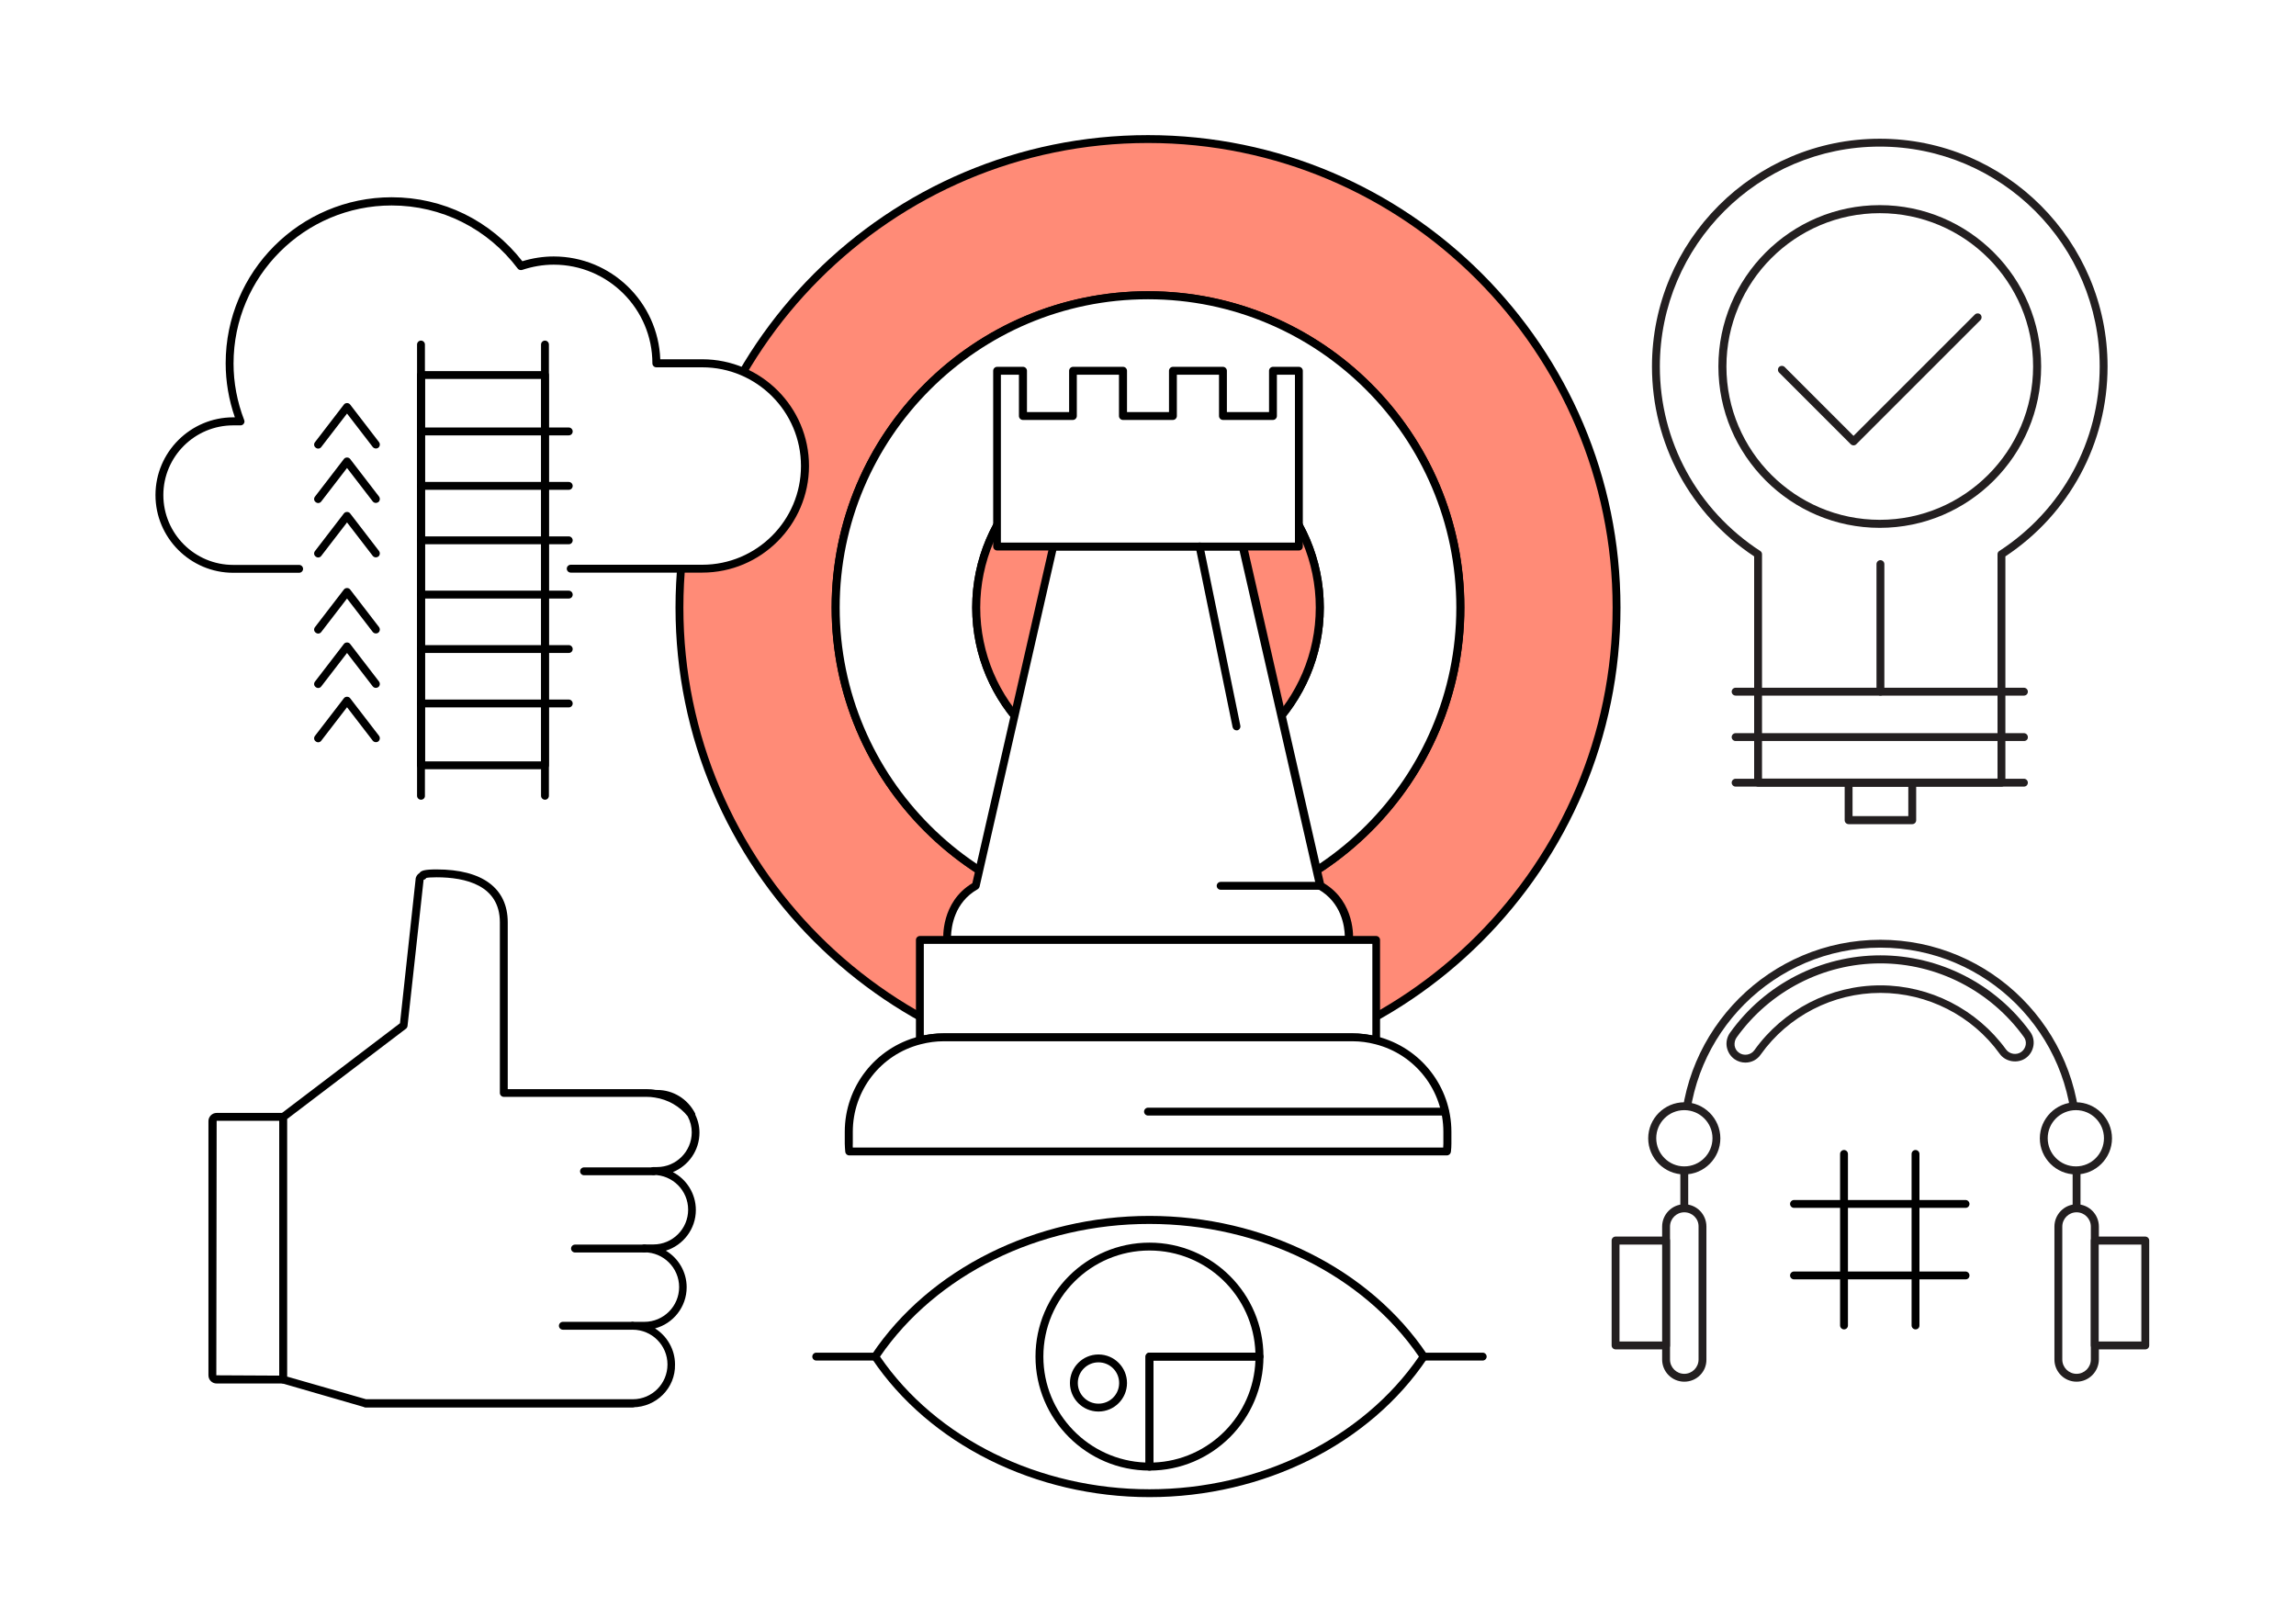 <?xml version="1.0" encoding="utf-8"?>
<!-- Generator: Adobe Illustrator 16.0.0, SVG Export Plug-In . SVG Version: 6.00 Build 0)  -->
<!DOCTYPE svg PUBLIC "-//W3C//DTD SVG 1.1//EN" "http://www.w3.org/Graphics/SVG/1.1/DTD/svg11.dtd">
<svg version="1.1" id="Layer_1" xmlns="http://www.w3.org/2000/svg" xmlns:xlink="http://www.w3.org/1999/xlink" x="0px" y="0px"
	 width="1400px" height="980px" viewBox="0 0 1400 980" enable-background="new 0 0 1400 980" xml:space="preserve">
<g>
	<g>
		<g>
			<rect fill="#FFFFFF" width="1400" height="980"/>
		</g>
	</g>
	<g>
		<g>
			<path fill="#FF8B77" d="M700,84.8c-157.8,0-285.7,127.9-285.7,285.7S542.2,656.2,700,656.2c157.8,0,285.7-127.9,285.7-285.7
				S857.8,84.8,700,84.8z M700,561c-105.2,0-190.5-85.3-190.5-190.5S594.8,180,700,180c105.2,0,190.5,85.3,190.5,190.5
				S805.2,561,700,561z"/>
			<path d="M700,658.6c-158.9,0-288.1-129.2-288.1-288.1c0-158.9,129.2-288.1,288.1-288.1c158.9,0,288.1,129.2,288.1,288.1
				C988.1,529.4,858.9,658.6,700,658.6z M700,87.2c-156.2,0-283.3,127.1-283.3,283.3c0,156.2,127.1,283.3,283.3,283.3
				c156.2,0,283.3-127.1,283.3-283.3C983.3,214.3,856.2,87.2,700,87.2z M700,563.4c-106.3,0-192.9-86.5-192.9-192.9
				c0-106.3,86.5-192.9,192.9-192.9c106.4,0,192.9,86.5,192.9,192.9C892.9,476.9,806.4,563.4,700,563.4z M700,182.5
				c-103.7,0-188,84.4-188,188c0,103.7,84.4,188.1,188,188.1c103.7,0,188-84.4,188-188.1C888,266.8,803.7,182.5,700,182.5z"/>
		</g>
		<g>
			<path fill="#FFFFFF" d="M700,180c-105.2,0-190.5,85.3-190.5,190.5S594.8,561,700,561c105.2,0,190.5-85.3,190.5-190.5
				S805.2,180,700,180z M700,475.3c-57.9,0-104.8-46.9-104.8-104.8c0-57.9,46.9-104.7,104.8-104.7c57.9,0,104.8,46.9,104.8,104.7
				C804.8,428.4,757.9,475.3,700,475.3z"/>
			<path d="M700,563.4c-106.4,0-192.9-86.5-192.9-192.9c0-106.4,86.5-192.9,192.9-192.9c106.4,0,192.9,86.5,192.9,192.9
				C892.9,476.9,806.4,563.4,700,563.4z M700,182.5c-103.7,0-188,84.4-188,188c0,103.7,84.4,188.1,188,188.1
				c103.7,0,188-84.4,188-188.1C888,266.8,803.7,182.5,700,182.5z M700,477.7c-59.1,0-107.2-48.1-107.2-107.2
				c0-59.1,48.1-107.2,107.2-107.2s107.2,48.1,107.2,107.2C807.2,429.6,759.1,477.7,700,477.7z M700,268.2
				c-56.4,0-102.3,45.9-102.3,102.3c0,56.4,45.9,102.3,102.3,102.3c56.4,0,102.3-45.9,102.3-102.3
				C802.3,314.1,756.4,268.2,700,268.2z"/>
		</g>
		<g>
			<path fill="#FF8B77" d="M700,265.8c-57.9,0-104.8,46.9-104.8,104.7c0,57.9,46.9,104.8,104.8,104.8c57.9,0,104.8-46.9,104.8-104.8
				C804.8,312.7,757.9,265.8,700,265.8z"/>
			<path d="M700,477.7c-59.1,0-107.2-48.1-107.2-107.2c0-59.1,48.1-107.2,107.2-107.2s107.2,48.1,107.2,107.2
				C807.2,429.6,759.1,477.7,700,477.7z M700,268.2c-56.4,0-102.3,45.9-102.3,102.3c0,56.4,45.9,102.3,102.3,102.3
				c56.4,0,102.3-45.9,102.3-102.3C802.3,314.1,756.4,268.2,700,268.2z"/>
		</g>
		<g>
			<g>
				<path fill="#FFFFFF" d="M805,540.2l-47.2-206.9H642.2L595,540.2c-19.2,10.8-17.4,33-17.4,33h244.9
					C822.4,573.2,824.2,551,805,540.2z"/>
				<path d="M822.4,575.6H577.6c-1.3,0-2.3-1-2.4-2.2c-0.1-1-1.6-23.2,17.7-34.8l47-205.8c0.3-1.1,1.2-1.9,2.4-1.9h115.7
					c1.1,0,2.1,0.8,2.4,1.9l46.9,205.8c19.3,11.6,17.8,33.8,17.7,34.8C824.7,574.6,823.7,575.6,822.4,575.6z M579.9,570.8h240.1
					c-0.1-5.6-1.9-20.4-16.2-28.5c-0.6-0.3-1-0.9-1.2-1.6l-46.8-205H644.1l-46.8,205c-0.2,0.7-0.6,1.2-1.2,1.6
					C581.9,550.3,580.1,565.2,579.9,570.8z"/>
			</g>
			<g>
				<path fill="#FFFFFF" d="M824.8,632.6c4.9,0,9.7,0.7,14.3,1.9v-61.3h-16.7H577.6h-16.7v61.3c4.6-1.2,9.3-1.9,14.3-1.9H824.8z"/>
				<path d="M560.9,636.9c-0.5,0-1.1-0.2-1.5-0.5c-0.6-0.5-0.9-1.2-0.9-1.9v-61.3c0-1.3,1.1-2.4,2.4-2.4h278.2
					c1.3,0,2.4,1.1,2.4,2.4v61.3c0,0.7-0.3,1.5-0.9,1.9c-0.6,0.5-1.4,0.6-2.1,0.4c-4.6-1.2-9.2-1.8-13.7-1.8H575.2
					c-4.4,0-9,0.6-13.7,1.8C561.3,636.9,561.1,636.9,560.9,636.9z M575.2,630.2h249.7c3.9,0,7.8,0.4,11.9,1.2v-55.8H563.3v55.8
					C567.3,630.6,571.3,630.2,575.2,630.2z"/>
			</g>
			<g>
				<path fill="#FFFFFF" d="M839.1,634.5c-4.6-1.2-9.3-1.9-14.3-1.9H575.2c-4.9,0-9.7,0.7-14.3,1.9c-24.9,6.4-43.4,28.9-43.4,55.8
					v7.2c0,1.6,0.1,3.2,0.2,4.8h364.4c0.1-1.6,0.3-3.2,0.3-4.8v-7.2C882.5,663.3,864,640.8,839.1,634.5z"/>
				<path d="M882.2,704.6H517.8c-1.3,0-2.3-1-2.4-2.2c-0.1-1.6-0.3-3.3-0.3-5v-7.2c0-27.4,18.6-51.3,45.2-58.1
					c5-1.3,10-1.9,14.9-1.9h249.7c4.8,0,9.8,0.7,14.9,1.9c26.6,6.8,45.2,30.7,45.2,58.1v7.2c0,1.7-0.1,3.3-0.3,5
					C884.5,703.7,883.5,704.6,882.2,704.6z M520,699.8H880c0-0.8,0.1-1.6,0.1-2.4v-7.2c0-25.2-17.1-47.2-41.5-53.4
					c-4.6-1.2-9.2-1.8-13.7-1.8H575.2c-4.4,0-9,0.6-13.7,1.8c-24.5,6.2-41.5,28.2-41.5,53.4v7.2C519.9,698.2,520,699,520,699.8z"/>
			</g>
			<g>
				<polygon fill="#FFFFFF" points="776.2,226.1 776.2,253.7 745.7,253.7 745.7,226.1 715.2,226.1 715.2,253.7 684.8,253.7 
					684.8,226.1 654.3,226.1 654.3,253.7 623.8,253.7 623.8,226.1 608,226.1 608,333.3 642.2,333.3 757.8,333.3 792,333.3 
					792,226.1 				"/>
				<path d="M792,335.7H608c-1.3,0-2.4-1.1-2.4-2.4V226.1c0-1.3,1.1-2.4,2.4-2.4h15.8c1.3,0,2.4,1.1,2.4,2.4v25.2h25.7v-25.2
					c0-1.3,1.1-2.4,2.4-2.4h30.5c1.3,0,2.4,1.1,2.4,2.4v25.2h25.6v-25.2c0-1.3,1.1-2.4,2.4-2.4h30.5c1.3,0,2.4,1.1,2.4,2.4v25.2
					h25.7v-25.2c0-1.3,1.1-2.4,2.4-2.4H792c1.3,0,2.4,1.1,2.4,2.4v107.2C794.4,334.6,793.4,335.7,792,335.7z M610.4,330.9h179.2
					V228.5h-11v25.2c0,1.3-1.1,2.4-2.4,2.4h-30.5c-1.3,0-2.4-1.1-2.4-2.4v-25.2h-25.7v25.2c0,1.3-1.1,2.4-2.4,2.4h-30.5
					c-1.3,0-2.4-1.1-2.4-2.4v-25.2h-25.7v25.2c0,1.3-1.1,2.4-2.4,2.4h-30.5c-1.3,0-2.4-1.1-2.4-2.4v-25.2h-11V330.9z"/>
			</g>
		</g>
	</g>
	<g>
		<g>
			<path fill="#231F20" d="M1146.2,321.9c-54.2,0-98.4-44.1-98.4-98.4c0-54.2,44.1-98.4,98.4-98.4c54.2,0,98.4,44.1,98.4,98.4
				C1244.6,277.7,1200.5,321.9,1146.2,321.9z M1146.2,130c-51.6,0-93.5,42-93.5,93.5c0,51.6,42,93.5,93.5,93.5
				c51.6,0,93.5-42,93.5-93.5C1239.8,171.9,1197.8,130,1146.2,130z"/>
		</g>
		<g>
			<path fill="#231F20" d="M1220.4,479.7H1072c-1.3,0-2.4-1.1-2.4-2.4V339.3c-39-25.8-62.3-69-62.3-115.8
				c0-76.6,62.3-138.9,138.9-138.9c76.6,0,138.9,62.3,138.9,138.9c0,46.8-23.3,90-62.3,115.8v137.9
				C1222.8,478.6,1221.8,479.7,1220.4,479.7z M1074.4,474.8H1218V338c0-0.8,0.4-1.6,1.1-2c38.3-24.9,61.2-66.9,61.2-112.5
				c0-73.9-60.1-134.1-134.1-134.1c-73.9,0-134.1,60.1-134.1,134.1c0,45.6,22.9,87.6,61.2,112.5c0.7,0.4,1.1,1.2,1.1,2V474.8z"/>
		</g>
		<g>
			<path fill="#231F20" d="M1234.1,424.2h-175.8c-1.3,0-2.4-1.1-2.4-2.4s1.1-2.4,2.4-2.4h175.8c1.3,0,2.4,1.1,2.4,2.4
				S1235.5,424.2,1234.1,424.2z"/>
		</g>
		<g>
			<path fill="#231F20" d="M1234.1,451.9h-175.8c-1.3,0-2.4-1.1-2.4-2.4c0-1.3,1.1-2.4,2.4-2.4h175.8c1.3,0,2.4,1.1,2.4,2.4
				C1236.6,450.9,1235.5,451.9,1234.1,451.9z"/>
		</g>
		<g>
			<path fill="#231F20" d="M1234.1,479.7h-175.8c-1.3,0-2.4-1.1-2.4-2.4s1.1-2.4,2.4-2.4h175.8c1.3,0,2.4,1.1,2.4,2.4
				S1235.5,479.7,1234.1,479.7z"/>
		</g>
		<g>
			<path fill="#231F20" d="M1146.6,424.2c-1.3,0-2.4-1.1-2.4-2.4V344c0-1.3,1.1-2.4,2.4-2.4c1.3,0,2.4,1.1,2.4,2.4v77.8
				C1149,423.1,1148,424.2,1146.6,424.2z"/>
		</g>
		<g>
			<path fill="#231F20" d="M1130.2,271.6L1130.2,271.6c-0.6,0-1.3-0.3-1.7-0.7l-43.7-43.7c-0.9-0.9-0.9-2.5,0-3.4
				c0.9-0.9,2.5-0.9,3.4,0l42,42l74-74c0.9-0.9,2.5-0.9,3.4,0c0.9,0.9,0.9,2.5,0,3.4l-75.7,75.7
				C1131.5,271.3,1130.9,271.6,1130.2,271.6z"/>
		</g>
		<g>
			<path fill="#231F20" d="M1166,502.6h-38.8c-1.3,0-2.4-1.1-2.4-2.4v-22.9c0-1.3,1.1-2.4,2.4-2.4h38.8c1.3,0,2.4,1.1,2.4,2.4v22.9
				C1168.4,501.5,1167.4,502.6,1166,502.6z M1129.6,497.7h34v-18.1h-34V497.7z"/>
		</g>
	</g>
	<g>
		<g>
			<path fill="#231F20" d="M1266.2,739.3c-1.3,0-2.4-1.1-2.4-2.4v-41.8c0-64.6-52.6-117.2-117.2-117.2
				c-64.6,0-117.2,52.6-117.2,117.2v41.8c0,1.3-1.1,2.4-2.4,2.4c-1.3,0-2.4-1.1-2.4-2.4v-41.8c0-67.3,54.7-122,122-122
				c67.3,0,122,54.7,122,122v41.8C1268.6,738.2,1267.5,739.3,1266.2,739.3z"/>
		</g>
		<g>
			<g>
				<path fill="#FFFFFF" d="M1064.3,645.6c-1.8,0-3.7-0.5-5.3-1.7c-4.1-2.9-5-8.6-2.1-12.7c20.7-28.9,54.2-46.2,89.7-46.2
					c35.2,0,68.6,17.1,89.3,45.6c2.9,4.1,2,9.7-2,12.7c-4.1,2.9-9.7,2-12.7-2c-17.3-23.9-45.2-38.1-74.6-38.1
					c-29.7,0-57.7,14.4-75,38.6C1069.9,644.3,1067.1,645.6,1064.3,645.6z"/>
				<path fill="#231F20" d="M1064.3,648c-2.4,0-4.7-0.7-6.7-2.1c-2.5-1.8-4.1-4.4-4.7-7.5c-0.5-3,0.2-6.1,2-8.6
					c21.1-29.6,55.4-47.2,91.7-47.2c36,0,70.1,17.4,91.3,46.6c1.8,2.5,2.5,5.5,2,8.5c-0.5,3-2.1,5.7-4.6,7.5c-5,3.6-12.5,2.4-16-2.6
					c-16.8-23.3-44-37.1-72.7-37.1c-28.9,0-56.2,14-73,37.6C1071.5,646.2,1068,648,1064.3,648z M1146.6,587.5
					c-34.7,0-67.5,16.9-87.7,45.2c-1,1.4-1.4,3.2-1.2,5c0.3,1.8,1.2,3.3,2.7,4.3c2.9,2.1,7.2,1.4,9.3-1.5
					c17.7-24.8,46.5-39.6,76.9-39.6c30.2,0,58.8,14.6,76.6,39.1c2.1,2.9,6.4,3.6,9.3,1.5c1.4-1,2.4-2.6,2.7-4.3
					c0.3-1.8-0.1-3.5-1.2-4.9C1213.7,604.2,1181.1,587.5,1146.6,587.5z"/>
			</g>
		</g>
		<g>
			<path fill="#FFFFFF" d="M1277.3,829.1c0,6.1-5,11.1-11.1,11.1l0,0c-6.1,0-11.1-5-11.1-11.1V748c0-6.2,5-11.1,11.1-11.1l0,0
				c6.2,0,11.1,5,11.1,11.1V829.1z"/>
			<path fill="#231F20" d="M1266.2,842.6c-7.5,0-13.5-6.1-13.5-13.5V748c0-7.5,6.1-13.6,13.5-13.6c7.5,0,13.6,6.1,13.6,13.6v81.1
				C1279.7,836.6,1273.6,842.6,1266.2,842.6z M1266.2,739.3c-4.8,0-8.7,3.9-8.7,8.7v81.1c0,4.8,3.9,8.7,8.7,8.7
				c4.8,0,8.7-3.9,8.7-8.7V748C1274.9,743.2,1271,739.3,1266.2,739.3z"/>
		</g>
		<g>
			<rect x="1277.3" y="756.6" fill="#FFFFFF" width="30.8" height="64"/>
			<path fill="#231F20" d="M1308.1,822.9h-30.8c-1.3,0-2.4-1.1-2.4-2.4v-64c0-1.3,1.1-2.4,2.4-2.4h30.8c1.3,0,2.4,1.1,2.4,2.4v64
				C1310.5,821.9,1309.4,822.9,1308.1,822.9z M1279.7,818.1h26V759h-26V818.1z"/>
		</g>
		<g>
			<path fill="#FFFFFF" d="M1015.9,829.1c0,6.1,5,11.1,11.1,11.1l0,0c6.1,0,11.1-5,11.1-11.1V748c0-6.2-5-11.1-11.1-11.1l0,0
				c-6.1,0-11.1,5-11.1,11.1V829.1z"/>
			<path fill="#231F20" d="M1027,842.6c-7.5,0-13.5-6.1-13.5-13.5V748c0-7.5,6.1-13.6,13.5-13.6c7.5,0,13.5,6.1,13.5,13.6v81.1
				C1040.6,836.6,1034.5,842.6,1027,842.6z M1027,739.3c-4.8,0-8.7,3.9-8.7,8.7v81.1c0,4.8,3.9,8.7,8.7,8.7s8.7-3.9,8.7-8.7V748
				C1035.8,743.2,1031.9,739.3,1027,739.3z"/>
		</g>
		<g>
			<rect x="985.1" y="756.6" fill="#FFFFFF" width="30.8" height="64"/>
			<path fill="#231F20" d="M1015.9,822.9h-30.8c-1.3,0-2.4-1.1-2.4-2.4v-64c0-1.3,1.1-2.4,2.4-2.4h30.8c1.3,0,2.4,1.1,2.4,2.4v64
				C1018.3,821.9,1017.3,822.9,1015.9,822.9z M987.5,818.1h26V759h-26V818.1z"/>
		</g>
		<g>
			<path fill="#FFFFFF" d="M1046.6,694.2c0,10.8-8.8,19.6-19.6,19.6c-10.8,0-19.6-8.8-19.6-19.6c0-10.8,8.8-19.6,19.6-19.6
				C1037.8,674.6,1046.6,683.4,1046.6,694.2z"/>
			<path fill="#231F20" d="M1027,716.2c-12.1,0-22-9.9-22-22c0-12.1,9.9-22,22-22c12.1,0,22,9.9,22,22
				C1049,706.3,1039.1,716.2,1027,716.2z M1027,677c-9.5,0-17.1,7.7-17.1,17.1c0,9.5,7.7,17.2,17.1,17.2c9.5,0,17.2-7.7,17.2-17.2
				C1044.2,684.7,1036.5,677,1027,677z"/>
		</g>
		<g>
			<path fill="#FFFFFF" d="M1285.4,694.2c0,10.8-8.8,19.6-19.6,19.6c-10.8,0-19.6-8.8-19.6-19.6c0-10.8,8.8-19.6,19.6-19.6
				C1276.6,674.6,1285.4,683.4,1285.4,694.2z"/>
			<path fill="#231F20" d="M1265.8,716.2c-12.1,0-22-9.9-22-22c0-12.1,9.9-22,22-22c12.1,0,22,9.9,22,22
				C1287.8,706.3,1277.9,716.2,1265.8,716.2z M1265.8,677c-9.5,0-17.2,7.7-17.2,17.1c0,9.5,7.7,17.2,17.2,17.2
				c9.5,0,17.1-7.7,17.1-17.2C1282.9,684.7,1275.3,677,1265.8,677z"/>
		</g>
	</g>
	<g>
		<g>
			<path d="M1198.5,736.6h-104.6c-1.3,0-2.4-1.1-2.4-2.4s1.1-2.4,2.4-2.4h104.6c1.3,0,2.4,1.1,2.4,2.4S1199.9,736.6,1198.5,736.6z"
				/>
		</g>
		<g>
			<path d="M1198.5,780.2h-104.6c-1.3,0-2.4-1.1-2.4-2.4c0-1.3,1.1-2.4,2.4-2.4h104.6c1.3,0,2.4,1.1,2.4,2.4
				C1200.9,779.2,1199.9,780.2,1198.5,780.2z"/>
		</g>
		<g>
			<path d="M1124.4,810.7c-1.3,0-2.4-1.1-2.4-2.4V703.7c0-1.3,1.1-2.4,2.4-2.4c1.3,0,2.4,1.1,2.4,2.4v104.6
				C1126.8,809.7,1125.7,810.7,1124.4,810.7z"/>
		</g>
		<g>
			<path d="M1168,810.7c-1.3,0-2.4-1.1-2.4-2.4V703.7c0-1.3,1.1-2.4,2.4-2.4s2.4,1.1,2.4,2.4v104.6
				C1170.4,809.7,1169.4,810.7,1168,810.7z"/>
		</g>
	</g>
	<g>
		<g>
			<path fill="#FFFFFF" d="M348,346.8h28.6h51.6c34.6,0,62.7-28.1,62.7-62.7c0-34.6-28-62.7-62.7-62.7h-28c0-34.6-28-62.7-62.7-62.7
				c-7,0-13.7,1.2-20,3.3c-18-23.9-46.6-39.4-78.8-39.4c-54.6,0-98.8,44.2-98.8,98.8c0,12.5,2.4,24.4,6.6,35.4h-4.4
				c-24.8,0-45,20.1-45,45c0,24.8,20.1,45,45,45h40.2"/>
			<path d="M428.2,349.2H348c-1.3,0-2.4-1.1-2.4-2.4s1.1-2.4,2.4-2.4h80.2c33.2,0,60.2-27,60.2-60.2c0-33.2-27-60.2-60.2-60.2h-28
				c-1.3,0-2.4-1.1-2.4-2.4c0-33.2-27-60.2-60.2-60.2c-6.4,0-12.9,1.1-19.2,3.2c-1,0.3-2.1,0-2.7-0.8
				c-18.4-24.4-46.5-38.5-76.9-38.5c-53.1,0-96.4,43.2-96.4,96.4c0,11.7,2.2,23.3,6.5,34.5c0.3,0.7,0.2,1.6-0.3,2.2
				c-0.5,0.7-1.2,1-2,1h-4.4c-23.5,0-42.6,19.1-42.6,42.5c0,23.5,19.1,42.6,42.6,42.6h40.2c1.3,0,2.4,1.1,2.4,2.4s-1.1,2.4-2.4,2.4
				h-40.2c-26.1,0-47.4-21.3-47.4-47.4c0-26.1,21.3-47.4,47.4-47.4h1c-3.7-10.7-5.6-21.8-5.6-33c0-55.8,45.4-101.2,101.2-101.2
				c31.4,0,60.3,14.2,79.7,39c6.3-1.9,12.7-2.9,19.1-2.9c35.1,0,63.7,27.9,65,62.7h25.6c35.9,0,65.1,29.2,65.1,65.1
				C493.2,320,464.1,349.2,428.2,349.2z"/>
		</g>
		<g>
			<rect x="256.7" y="228.7" fill="#FFFFFF" width="75.6" height="237.9"/>
			<path d="M332.3,469.1h-75.6c-1.3,0-2.4-1.1-2.4-2.4V228.7c0-1.3,1.1-2.4,2.4-2.4h75.6c1.3,0,2.4,1.1,2.4,2.4v237.9
				C334.7,468,333.7,469.1,332.3,469.1z M259.2,464.3h70.8V231.1h-70.8V464.3z"/>
		</g>
		<g>
			<line fill="#FFFFFF" x1="256.7" y1="263.1" x2="346.8" y2="263.1"/>
			<path d="M346.8,265.5h-90.1c-1.3,0-2.4-1.1-2.4-2.4c0-1.3,1.1-2.4,2.4-2.4h90.1c1.3,0,2.4,1.1,2.4,2.4
				C349.2,264.4,348.2,265.5,346.8,265.5z"/>
		</g>
		<g>
			<line fill="#FFFFFF" x1="256.7" y1="296.3" x2="346.8" y2="296.3"/>
			<path d="M346.8,298.7h-90.1c-1.3,0-2.4-1.1-2.4-2.4c0-1.3,1.1-2.4,2.4-2.4h90.1c1.3,0,2.4,1.1,2.4,2.4
				C349.2,297.6,348.2,298.7,346.8,298.7z"/>
		</g>
		<g>
			<line fill="#FFFFFF" x1="256.7" y1="329.4" x2="346.8" y2="329.4"/>
			<path d="M346.8,331.9h-90.1c-1.3,0-2.4-1.1-2.4-2.4s1.1-2.4,2.4-2.4h90.1c1.3,0,2.4,1.1,2.4,2.4S348.2,331.9,346.8,331.9z"/>
		</g>
		<g>
			<line fill="#FFFFFF" x1="256.7" y1="362.6" x2="346.8" y2="362.6"/>
			<path d="M346.8,365h-90.1c-1.3,0-2.4-1.1-2.4-2.4c0-1.3,1.1-2.4,2.4-2.4h90.1c1.3,0,2.4,1.1,2.4,2.4
				C349.2,364,348.2,365,346.8,365z"/>
		</g>
		<g>
			<line fill="#FFFFFF" x1="256.7" y1="395.8" x2="346.8" y2="395.8"/>
			<path d="M346.8,398.2h-90.1c-1.3,0-2.4-1.1-2.4-2.4c0-1.3,1.1-2.4,2.4-2.4h90.1c1.3,0,2.4,1.1,2.4,2.4
				C349.2,397.1,348.2,398.2,346.8,398.2z"/>
		</g>
		<g>
			<line fill="#FFFFFF" x1="256.7" y1="429" x2="346.8" y2="429"/>
			<path d="M346.8,431.4h-90.1c-1.3,0-2.4-1.1-2.4-2.4c0-1.3,1.1-2.4,2.4-2.4h90.1c1.3,0,2.4,1.1,2.4,2.4
				C349.2,430.3,348.2,431.4,346.8,431.4z"/>
		</g>
		<g>
			<polyline fill="#FFFFFF" points="194,271.1 211.6,248.2 229.2,271.1 			"/>
			<path d="M229.2,273.5c-0.7,0-1.4-0.3-1.9-0.9l-15.7-20.4l-15.7,20.4c-0.8,1.1-2.3,1.3-3.4,0.4c-1.1-0.8-1.3-2.3-0.4-3.4
				l17.6-22.9c0.9-1.2,2.9-1.2,3.8,0l17.6,22.9c0.8,1.1,0.6,2.6-0.4,3.4C230.2,273.4,229.7,273.5,229.2,273.5z"/>
		</g>
		<g>
			<polyline fill="#FFFFFF" points="194,304.3 211.6,281.4 229.2,304.3 			"/>
			<path d="M229.2,306.7c-0.7,0-1.4-0.3-1.9-0.9l-15.7-20.4l-15.7,20.4c-0.8,1.1-2.3,1.3-3.4,0.4c-1.1-0.8-1.3-2.3-0.4-3.4
				l17.6-22.9c0.9-1.2,2.9-1.2,3.8,0l17.6,22.9c0.8,1.1,0.6,2.6-0.4,3.4C230.2,306.5,229.7,306.7,229.2,306.7z"/>
		</g>
		<g>
			<polyline fill="#FFFFFF" points="194,337.5 211.6,314.5 229.2,337.5 			"/>
			<path d="M229.2,339.9c-0.7,0-1.4-0.3-1.9-0.9l-15.7-20.4l-15.7,20.4c-0.8,1.1-2.3,1.3-3.4,0.4c-1.1-0.8-1.3-2.3-0.4-3.4
				l17.6-22.9c0.9-1.2,2.9-1.2,3.8,0l17.6,22.9c0.8,1.1,0.6,2.6-0.4,3.4C230.2,339.7,229.7,339.9,229.2,339.9z"/>
		</g>
		<g>
			<polyline fill="#FFFFFF" points="194,383.9 211.6,361 229.2,383.9 			"/>
			<path d="M229.2,386.3c-0.7,0-1.4-0.3-1.9-0.9L211.6,365l-15.7,20.4c-0.8,1.1-2.3,1.3-3.4,0.4c-1.1-0.8-1.3-2.3-0.4-3.4l17.6-22.9
				c0.9-1.2,2.9-1.2,3.8,0l17.6,22.9c0.8,1.1,0.6,2.6-0.4,3.4C230.2,386.2,229.7,386.3,229.2,386.3z"/>
		</g>
		<g>
			<polyline fill="#FFFFFF" points="194,417.1 211.6,394.2 229.2,417.1 			"/>
			<path d="M229.2,419.5c-0.7,0-1.4-0.3-1.9-0.9l-15.7-20.4l-15.7,20.4c-0.8,1.1-2.3,1.3-3.4,0.4c-1.1-0.8-1.3-2.3-0.4-3.4
				l17.6-22.9c0.9-1.2,2.9-1.2,3.8,0l17.6,22.9c0.8,1.1,0.6,2.6-0.4,3.4C230.2,419.3,229.7,419.5,229.2,419.5z"/>
		</g>
		<g>
			<polyline fill="#FFFFFF" points="194,450.2 211.6,427.3 229.2,450.2 			"/>
			<path d="M229.2,452.6c-0.7,0-1.4-0.3-1.9-0.9l-15.7-20.4l-15.7,20.4c-0.8,1.1-2.3,1.3-3.4,0.4c-1.1-0.8-1.3-2.3-0.4-3.4
				l17.6-22.9c0.9-1.2,2.9-1.2,3.8,0l17.6,22.9c0.8,1.1,0.6,2.6-0.4,3.4C230.2,452.5,229.7,452.6,229.2,452.6z"/>
		</g>
		<g>
			<line fill="#FFFFFF" x1="256.7" y1="210.1" x2="256.7" y2="485.3"/>
			<path d="M256.7,487.7c-1.3,0-2.4-1.1-2.4-2.4V210.1c0-1.3,1.1-2.4,2.4-2.4s2.4,1.1,2.4,2.4v275.1
				C259.2,486.6,258.1,487.7,256.7,487.7z"/>
		</g>
		<g>
			<line fill="#FFFFFF" x1="332.3" y1="210.1" x2="332.3" y2="485.3"/>
			<path d="M332.3,487.7c-1.3,0-2.4-1.1-2.4-2.4V210.1c0-1.3,1.1-2.4,2.4-2.4c1.3,0,2.4,1.1,2.4,2.4v275.1
				C334.7,486.6,333.7,487.7,332.3,487.7z"/>
		</g>
	</g>
	<g>
		<path d="M881.1,680.3H700c-1.3,0-2.4-1.1-2.4-2.4c0-1.3,1.1-2.4,2.4-2.4h181.1c1.3,0,2.4,1.1,2.4,2.4
			C883.5,679.2,882.4,680.3,881.1,680.3z"/>
	</g>
	<g>
		<path d="M805,542.6h-60.7c-1.3,0-2.4-1.1-2.4-2.4s1.1-2.4,2.4-2.4H805c1.3,0,2.4,1.1,2.4,2.4S806.4,542.6,805,542.6z"/>
	</g>
	<g>
		<path d="M754,445.4c-1.1,0-2.1-0.8-2.4-1.9l-22.5-109.7c-0.3-1.3,0.6-2.6,1.9-2.9c1.3-0.3,2.6,0.6,2.8,1.9l22.5,109.7
			c0.3,1.3-0.6,2.6-1.9,2.9C754.3,445.4,754.2,445.4,754,445.4z"/>
	</g>
	<g>
		<g>
			<path fill="#FFFFFF" d="M132.1,681.1c-1.4,0-2.6,1.2-2.6,2.6v155c0,1.4,1.2,2.6,2.6,2.6h40.7V681.1H132.1z"/>
			<path d="M172.8,843.7h-40.7c-2.8,0-5-2.2-5-5v-155c0-2.7,2.2-5,5-5h40.7c1.3,0,2.4,1.1,2.4,2.4v160.2
				C175.2,842.6,174.1,843.7,172.8,843.7z M132.1,683.5l-0.2,155.2l38.5,0.2V683.5H132.1z"/>
		</g>
		<g>
			<path d="M385.9,858.2h-163c-1.3,0-2.4-1.1-2.4-2.4s1.1-2.4,2.4-2.4v0l81.5,0l81.6,0v0.1c1.2,0.2,2.2,1.2,2.2,2.4
				C388.1,857.1,387.3,858.2,385.9,858.2L385.9,858.2z"/>
		</g>
		<g>
			<path d="M421.5,682.2c-0.7,0-1.4-0.3-1.9-0.9c-5-6.4-12.2-10.6-20.2-11.8c-1.2-0.2-2.1-1.3-2-2.6s1.1-2.2,2.4-2.2h1
				c9.6,0,18.4,5.4,22.9,14c0.6,1.1,0.2,2.5-0.8,3.2C422.4,682,421.9,682.2,421.5,682.2z"/>
		</g>
		<g>
			<path fill="#FFFFFF" d="M422.1,737.8c0-13-10.6-23.6-23.6-23.6h2.2c13,0,23.6-10.6,23.6-23.6c0-4-1.1-7.6-2.8-10.9
				c-5.3-6.7-13-11.3-21.8-12.7c-1.7-0.3-3.4-0.4-5.1-0.4h-87.3V562.5c0-19.3-14.6-29.9-41-29.9c-10.1,0-8.3,1.5-8.4,1.6
				c-1.2,0.2-2.1,1.3-2.1,2.5l-9.7,88.6l-73.4,55.8v160.2l50.1,14.5h163.1c13,0,23.5-10.6,23.5-23.6c0-13-10.6-23.6-23.6-23.6h7.1
				c13,0,23.6-10.6,23.6-23.6c0-13-10.6-23.6-23.6-23.6h5.5C411.5,761.4,422.1,750.9,422.1,737.8z"/>
			<path d="M385.9,858.2C385.9,858.2,385.9,858.2,385.9,858.2H222.8c-0.2,0-0.5,0-0.7-0.1l-50.1-14.5c-1-0.3-1.7-1.2-1.7-2.3V681.1
				c0-0.8,0.4-1.5,1-1.9l72.6-55.2l9.5-87.6c0-1.6,1-3.2,2.4-4c0.9-1.4,2.9-2.2,10.4-2.2c28,0,43.4,11.5,43.4,32.3v101.7h84.8
				c1.7,0,3.5,0.1,5.5,0.5c9.2,1.4,17.5,6.2,23.3,13.6c2.3,4.2,3.3,8.3,3.3,12.4c0,10.9-6.7,20.2-16.2,24.1c8.3,4.3,14,13.1,14,23.1
				c0,11.6-7.7,21.5-18.3,24.8c7.6,4.5,12.7,12.9,12.7,22.3c0,12-8.2,22.2-19.3,25.1c7.3,4.6,12.2,12.8,12.2,22
				C411.9,846.5,400.2,858.1,385.9,858.2z M223.2,853.3h162.7c11.7,0,21.1-9.5,21.1-21.2c0-11.7-9.5-21.2-21.2-21.2
				c-1.3,0-2.4-1.1-2.4-2.4s1.1-2.4,2.4-2.4h7.1c11.7,0,21.2-9.5,21.2-21.2c0-11.7-9.5-21.2-21.2-21.2c-1.3,0-2.4-1.1-2.4-2.4
				s1.1-2.4,2.4-2.4h5.5c11.7,0,21.2-9.5,21.2-21.2c0-11.7-9.5-21.2-21.2-21.2c-1.3,0-2.4-1.1-2.4-2.4c0-1.3,1.1-2.4,2.4-2.4h2.2
				c11.7,0,21.2-9.5,21.2-21.2c0-3.3-0.8-6.6-2.5-9.8c-4.8-6-12-10.2-20-11.4c-1.8-0.3-3.3-0.4-4.8-0.4h-87.3
				c-1.3,0-2.4-1.1-2.4-2.4V562.5c0-22.7-21-27.5-38.6-27.5c-3.7,0-5.5,0.2-6.3,0.4c-0.3,0.6-0.9,1-1.6,1.1l-9.8,89.1
				c-0.1,0.7-0.4,1.3-0.9,1.7l-72.5,55.1v157.1L223.2,853.3z"/>
		</g>
		<g>
			<path d="M398.5,716.7h-42.4c-1.3,0-2.4-1.1-2.4-2.4c0-1.3,1.1-2.4,2.4-2.4h42.4c1.3,0,2.4,1.1,2.4,2.4
				C400.9,715.6,399.8,716.7,398.5,716.7z"/>
		</g>
		<g>
			<path d="M393,763.8h-42.4c-1.3,0-2.4-1.1-2.4-2.4c0-1.3,1.1-2.4,2.4-2.4H393c1.3,0,2.4,1.1,2.4,2.4
				C395.4,762.8,394.3,763.8,393,763.8z"/>
		</g>
		<g>
			<path d="M385.6,810.9h-42.4c-1.3,0-2.4-1.1-2.4-2.4s1.1-2.4,2.4-2.4h42.4c1.3,0,2.4,1.1,2.4,2.4S386.9,810.9,385.6,810.9z"/>
		</g>
	</g>
	<g>
		<g>
			<g>
				<path d="M700.9,913c-69.5,0-134.3-32.3-169.2-84.4c-0.5-0.8-0.5-1.9,0-2.7c34.9-52.1,99.8-84.4,169.2-84.4
					c69.5,0,134.3,32.3,169.2,84.4c0.5,0.8,0.5,1.9,0,2.7C835.2,880.7,770.4,913,700.9,913z M536.6,827.3
					c34.2,50,97,80.9,164.3,80.9c67.3,0,130.1-31,164.3-80.9c-34.2-50-97-80.9-164.3-80.9C633.6,746.3,570.9,777.3,536.6,827.3z"/>
			</g>
			<g>
				<g>
					<path d="M700.9,896.8c-1.3,0-2.4-1.1-2.4-2.4l0-67.1c0-0.6,0.3-1.3,0.7-1.7c0.5-0.5,1.1-0.7,1.7-0.7H768c1.3,0,2.4,1.1,2.4,2.4
						C770.4,865.6,739.2,896.8,700.9,896.8z M703.3,829.7v62.2c33.7-1.2,61-28.5,62.2-62.2H703.3z"/>
				</g>
				<g>
					<path d="M700.9,896.8c-38.3,0-69.5-31.2-69.5-69.5s31.2-69.5,69.5-69.5c38.3,0,69.5,31.2,69.5,69.5c0,1.3-1.1,2.4-2.4,2.4
						h-64.7v64.7C703.3,895.7,702.3,896.8,700.9,896.8z M700.9,762.6c-35.7,0-64.7,29-64.7,64.7c0,34.8,27.7,63.3,62.3,64.6v-64.6
						c0-1.3,1.1-2.4,2.4-2.4h64.6C764.3,790.3,735.8,762.6,700.9,762.6z"/>
				</g>
			</g>
			<g>
				<path d="M669.8,860.8c-9.6,0-17.4-7.8-17.4-17.4s7.8-17.4,17.4-17.4s17.4,7.8,17.4,17.4S679.4,860.8,669.8,860.8z M669.8,830.8
					c-6.9,0-12.6,5.6-12.6,12.6c0,6.9,5.6,12.6,12.6,12.6s12.6-5.6,12.6-12.6C682.4,836.4,676.8,830.8,669.8,830.8z"/>
			</g>
		</g>
		<g>
			<path d="M904.1,829.7h-36c-1.3,0-2.4-1.1-2.4-2.4s1.1-2.4,2.4-2.4h36c1.3,0,2.4,1.1,2.4,2.4S905.4,829.7,904.1,829.7z"/>
		</g>
		<g>
			<path d="M533.7,829.7h-36c-1.3,0-2.4-1.1-2.4-2.4s1.1-2.4,2.4-2.4h36c1.3,0,2.4,1.1,2.4,2.4S535,829.7,533.7,829.7z"/>
		</g>
	</g>
</g>
</svg>
